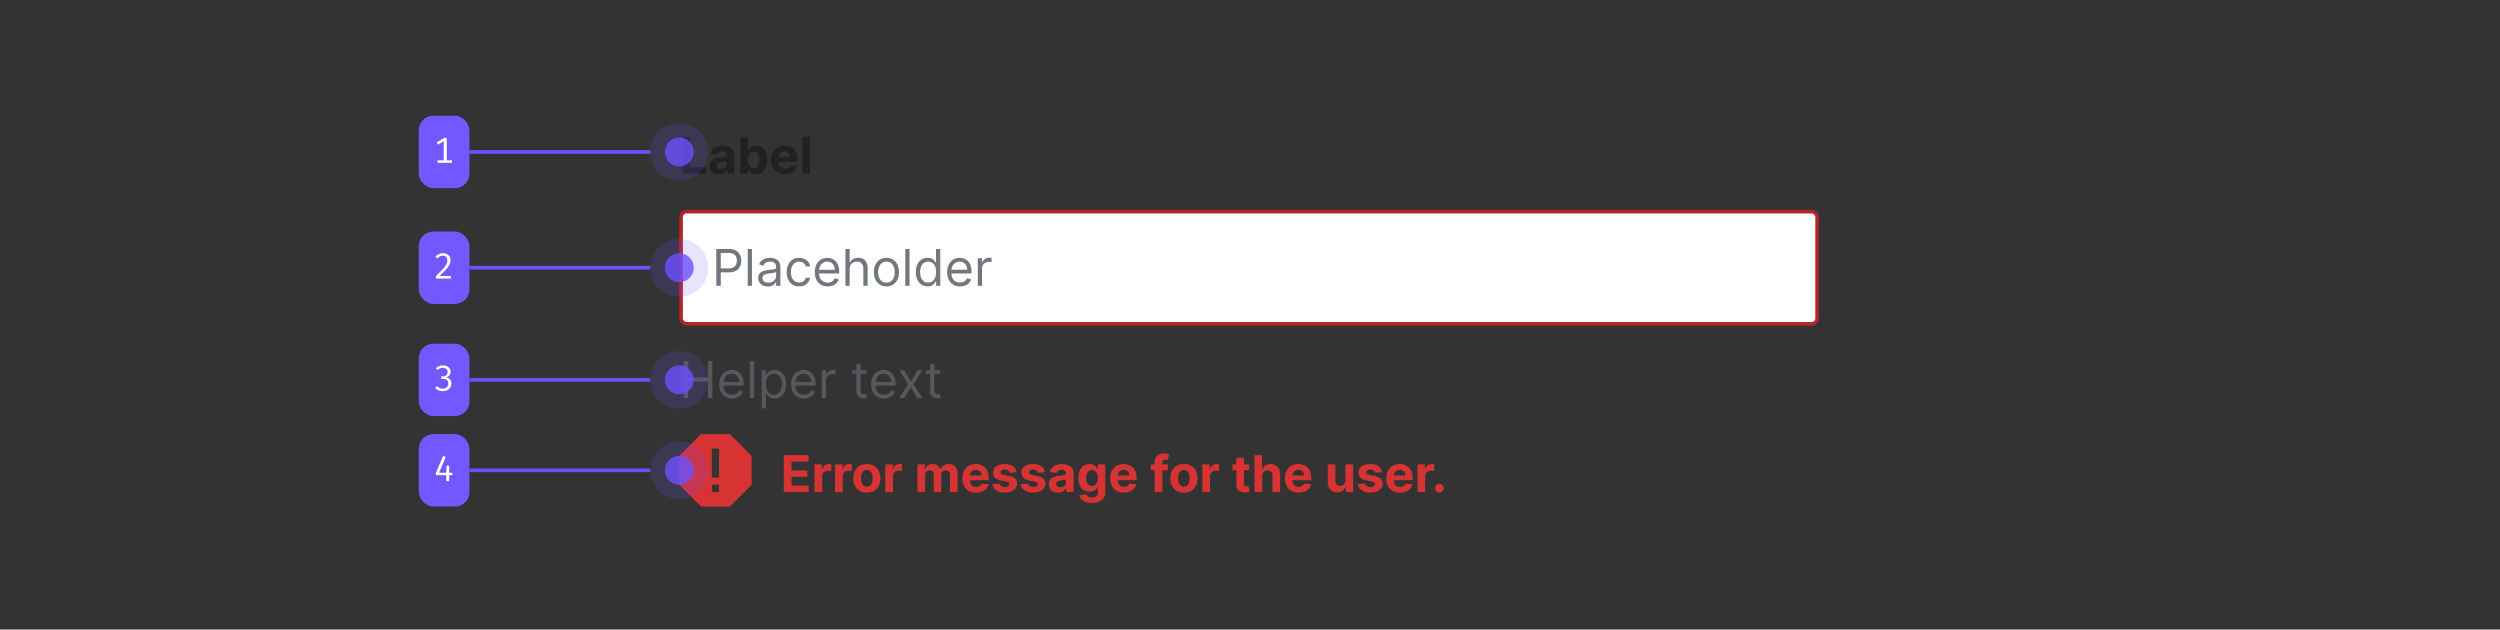 <?xml version="1.0" encoding="UTF-8"?>
<svg xmlns="http://www.w3.org/2000/svg" width="691" height="174" fill="none" viewBox="0 0 691 174">
	<rect x="0" y="0" width="691" height="174" fill="#333333" stroke="none"/>
	<path fill="#202122" d="M188.63 48V37.82h2.16v8.4h4.36V48zm10.04.14a3 3 0 0 1-1.3-.25 2 2 0 0 1-.9-.76 2.3 2.3 0 0 1-.33-1.26q0-.64.23-1.07a2 2 0 0 1 .64-.7 3 3 0 0 1 .91-.4q.51-.13 1.09-.19l1.07-.12q.4-.07.6-.2a.4.4 0 0 0 .18-.36v-.03q0-.47-.3-.73t-.84-.26q-.57 0-.9.25a1.2 1.2 0 0 0-.45.63l-1.96-.16q.16-.69.58-1.2a3 3 0 0 1 1.13-.79 5 5 0 0 1 2.83-.13q.6.15 1.04.47a2.3 2.3 0 0 1 .98 1.97V48h-2v-1.06h-.06a2 2 0 0 1-1.24 1.06q-.43.15-1 .15Zm.61-1.46q.47 0 .83-.18.35-.2.56-.5.2-.33.2-.73v-.8l-.27.11a5 5 0 0 1-.81.17l-.39.05a3 3 0 0 0-.65.18 1 1 0 0 0-.43.32 1 1 0 0 0-.16.5q0 .43.31.66.33.22.81.22m5.34 1.32V37.82h2.11v3.83h.07q.14-.3.4-.63a2 2 0 0 1 .7-.54 2.87 2.87 0 0 1 3.74 1.53q.42.86.42 2.18 0 1.28-.41 2.16a3 3 0 0 1-1.11 1.33 3 3 0 0 1-1.57.44q-.63 0-1.05-.2a2 2 0 0 1-.7-.51 3 3 0 0 1-.42-.63h-.1V48zm2.07-3.82q0 .69.19 1.19.18.5.54.79.36.28.87.28.52 0 .88-.28.36-.3.54-.8a3 3 0 0 0 .19-1.18 3 3 0 0 0-.18-1.16 2 2 0 0 0-.55-.79 1.4 1.4 0 0 0-.88-.28q-.51 0-.87.27-.36.28-.54.78-.2.5-.2 1.18Zm10.22 3.97q-1.18 0-2.02-.48a3.3 3.3 0 0 1-1.3-1.36 4.5 4.5 0 0 1-.46-2.1q0-1.17.45-2.06a3.4 3.4 0 0 1 1.3-1.39q.83-.5 1.95-.5.75 0 1.4.25a3.1 3.1 0 0 1 1.92 1.93q.27.73.27 1.7v.58h-6.45v-1.31h4.46q0-.45-.2-.81a1.4 1.4 0 0 0-.55-.55 1.6 1.6 0 0 0-.82-.2 1.6 1.6 0 0 0-.85.22 1.6 1.6 0 0 0-.58.59 2 2 0 0 0-.21.82v1.25q0 .56.2.98.22.4.6.63.4.23.93.23.35 0 .65-.1a1.3 1.3 0 0 0 .82-.79l1.95.13a3 3 0 0 1-.6 1.23 3 3 0 0 1-1.19.82q-.72.3-1.67.29m6.97-10.33V48h-2.12V37.82z"/>
	<rect width="314" height="31" x="188.25" y="58.5" fill="#fff" rx="1.5"/>
	<path fill="#72777D" d="M197.98 79V68.82h3.44q1.2 0 1.96.43t1.14 1.16q.36.73.36 1.63t-.36 1.63a2.7 2.7 0 0 1-1.13 1.18q-.75.43-1.95.43h-2.46v-1.1h2.42q.82 0 1.32-.28a1.7 1.7 0 0 0 .72-.76q.23-.5.23-1.1t-.23-1.1a1.6 1.6 0 0 0-.72-.75 3 3 0 0 0-1.34-.28h-2.16V79zm9.86-10.18V79h-1.17V68.82zm4.36 10.36a3 3 0 0 1-1.32-.27 2.3 2.3 0 0 1-.94-.8 2.3 2.3 0 0 1-.35-1.28q0-.65.26-1.06.25-.42.69-.65t.96-.35 1.05-.18l1.13-.14q.44-.05.64-.16t.2-.4v-.04q0-.74-.4-1.14-.4-.41-1.2-.41-.84 0-1.33.37-.47.36-.67.78l-1.11-.4q.3-.69.8-1.08a3 3 0 0 1 1.09-.55 5 5 0 0 1 1.17-.16 4 4 0 0 1 1.78.45q.45.27.75.8.3.55.3 1.46V79h-1.18v-1.03h-.06a2 2 0 0 1-.4.53 2 2 0 0 1-.73.48q-.47.2-1.13.2m.18-1.06q.69 0 1.17-.27a1.9 1.9 0 0 0 .97-1.61v-1.08a1 1 0 0 1-.32.17l-.58.12-1.13.15q-.46.05-.85.2a1.5 1.5 0 0 0-.64.39 1 1 0 0 0-.24.7q0 .61.46.93.45.3 1.16.3m8.52 1.04a3.3 3.3 0 0 1-1.85-.5 3.3 3.3 0 0 1-1.2-1.4 5 5 0 0 1-.41-2.04q0-1.16.43-2.05a3.4 3.4 0 0 1 1.2-1.4 3 3 0 0 1 1.8-.5q.82 0 1.46.3a2.6 2.6 0 0 1 1.57 2.09h-1.17a1.8 1.8 0 0 0-1.83-1.33 2 2 0 0 0-1.2.35q-.52.34-.8 1a4 4 0 0 0-.29 1.5q0 .89.28 1.54.28.66.8 1.02.51.36 1.2.36.47 0 .84-.15a1.7 1.7 0 0 0 1-1.18h1.17q-.1.68-.5 1.22a3 3 0 0 1-1.02.86q-.63.3-1.48.3Zm7.88 0a3.6 3.6 0 0 1-1.9-.49 3.3 3.3 0 0 1-1.24-1.37 5 5 0 0 1-.42-2.06q0-1.17.42-2.07.45-.9 1.2-1.4a3.6 3.6 0 0 1 2.99-.3 2.9 2.9 0 0 1 1.82 1.81 5 5 0 0 1 .29 1.8v.5h-5.89v-1.01h4.7q-.01-.65-.26-1.16a2 2 0 0 0-.73-.8 2 2 0 0 0-1.1-.3q-.7 0-1.22.36a2.3 2.3 0 0 0-.78.9 3 3 0 0 0-.27 1.17v.68q0 .87.3 1.47t.84.9q.54.32 1.25.32.45 0 .83-.13a2 2 0 0 0 .65-.4q.28-.27.43-.67l1.13.32a2.5 2.5 0 0 1-.6 1.01q-.42.44-1.05.68a4 4 0 0 1-1.4.24Zm6.07-4.75V79h-1.17V68.82h1.17v3.74h.1q.27-.6.8-.94.55-.36 1.45-.36.78 0 1.37.32.6.3.9.95.34.63.34 1.62V79h-1.18v-4.77q0-.9-.47-1.41a1.7 1.7 0 0 0-1.3-.5 2 2 0 0 0-1.03.24q-.45.24-.72.71t-.26 1.14m10.16 4.75a3 3 0 0 1-1.81-.5 3.4 3.4 0 0 1-1.22-1.37 5 5 0 0 1-.43-2.07q0-1.2.43-2.08a3.3 3.3 0 0 1 1.22-1.38 3.3 3.3 0 0 1 1.81-.5 3.3 3.3 0 0 1 3.03 1.88q.43.9.43 2.08c0 1.18-.14 1.48-.43 2.07a3.3 3.3 0 0 1-1.22 1.38 3.3 3.3 0 0 1-1.8.49Zm0-1.05q.8 0 1.3-.4a2.4 2.4 0 0 0 .75-1.07q.24-.64.24-1.42 0-.75-.25-1.43a2.4 2.4 0 0 0-.75-1.07 2 2 0 0 0-1.29-.4 2 2 0 0 0-1.3.4 2.4 2.4 0 0 0-.74 1.08 4 4 0 0 0 0 2.85q.24.65.75 1.05c.51.4.77.4 1.3.4Zm6.39-9.3V79h-1.18V68.82zm4.99 10.35a3 3 0 0 1-2.83-1.86 5 5 0 0 1-.42-2.1q0-1.2.42-2.09a3 3 0 0 1 2.85-1.85q.75 0 1.17.25.45.25.67.56.23.3.36.5h.1v-3.75h1.18V79h-1.14v-1.17h-.14l-.37.52a2 2 0 0 1-.68.57q-.44.24-1.17.24m.15-1.06q.7 0 1.2-.36.48-.38.74-1.03.25-.66.25-1.53 0-.85-.25-1.5a2 2 0 0 0-1.94-1.37q-.74 0-1.24.4a2.3 2.3 0 0 0-.74 1.02 4 4 0 0 0-.24 1.45q0 .82.24 1.48.25.67.75 1.06c.5.39.74.38 1.23.38m8.82 1.06a3.6 3.6 0 0 1-1.9-.49 3.3 3.3 0 0 1-1.24-1.37 5 5 0 0 1-.42-2.06q0-1.17.42-2.07.45-.9 1.2-1.4a3.6 3.6 0 0 1 2.99-.3 3 3 0 0 1 1.82 1.81 5 5 0 0 1 .29 1.8v.5h-5.89v-1.02h4.7q-.01-.64-.26-1.15a2 2 0 0 0-.73-.8 2 2 0 0 0-1.1-.3q-.7 0-1.22.36a2.3 2.3 0 0 0-.78.9 3 3 0 0 0-.27 1.17v.68q0 .87.3 1.47t.84.9 1.25.31q.45 0 .83-.13a2 2 0 0 0 .65-.4q.28-.26.43-.66l1.13.32a2.5 2.5 0 0 1-.6 1.01q-.42.44-1.05.68a4 4 0 0 1-1.4.24Zm4.9-.16v-7.64h1.13v1.16h.08a2 2 0 0 1 .76-.92 2.2 2.2 0 0 1 1.23-.36l.62.02v1.2l-.27-.05-.45-.03q-.55 0-1 .23a1.7 1.7 0 0 0-.93 1.56V79z"/>
	<rect width="314" height="31" x="188.25" y="58.5" stroke="#B32424" stroke-linecap="square" rx="1.5"/>
	<path fill="#54595D" d="M188.98 110V99.82h1.24v4.53h5.43v-4.53h1.23V110h-1.23v-4.55h-5.43V110zm13.37.16q-1.1 0-1.9-.49a3.3 3.3 0 0 1-1.23-1.37 5 5 0 0 1-.43-2.06q0-1.17.43-2.07a3.2 3.2 0 0 1 3.01-1.9q.6 0 1.18.2a3 3 0 0 1 1.81 1.81 5 5 0 0 1 .29 1.8v.5h-5.89v-1.01h4.7q-.01-.66-.26-1.16a2 2 0 0 0-.73-.8 2 2 0 0 0-1.1-.3q-.7 0-1.22.36a2.3 2.3 0 0 0-.78.9 3 3 0 0 0-.27 1.17v.68q0 .87.3 1.47t.84.9q.54.32 1.25.32.45 0 .83-.13a1.7 1.7 0 0 0 1.08-1.07l1.13.32a2.5 2.5 0 0 1-.6 1.01q-.42.45-1.05.68-.62.24-1.4.24Zm6.08-10.34V110h-1.18V99.82zm2.1 13.04v-10.5h1.14v1.22h.14q.12-.2.35-.51.24-.31.67-.56t1.18-.25a3 3 0 0 1 2.85 1.85q.41.9.41 2.1t-.4 2.1a3 3 0 0 1-2.83 1.85q-.75 0-1.19-.25a2 2 0 0 1-.68-.56l-.36-.52h-.1v4.03zm1.16-6.68q0 .87.25 1.53t.74 1.03q.48.36 1.2.36c.72 0 .9-.12 1.22-.38q.5-.4.75-1.06t.25-1.48c0-.82-.08-1.02-.25-1.45a2 2 0 0 0-.74-1.03 2 2 0 0 0-1.24-.38 1.95 1.95 0 0 0-1.94 1.37q-.24.63-.24 1.5Zm10.53 3.98q-1.1 0-1.9-.49a3.3 3.3 0 0 1-1.23-1.37 5 5 0 0 1-.43-2.06q0-1.17.43-2.07a3.2 3.2 0 0 1 3.01-1.9q.6 0 1.18.2c.58.2.74.34 1.06.64q.48.45.76 1.17a5 5 0 0 1 .29 1.8v.5h-5.9v-1.01h4.7q0-.66-.26-1.16a2 2 0 0 0-.72-.8 2 2 0 0 0-1.1-.3q-.7 0-1.22.36a2.3 2.3 0 0 0-.78.9 3 3 0 0 0-.27 1.17v.68q0 .87.3 1.47t.84.9q.53.32 1.24.32.47 0 .84-.13.38-.15.65-.4.27-.27.42-.67l1.14.32a2.5 2.5 0 0 1-.6 1.01q-.43.44-1.05.68t-1.4.24m4.9-.16v-7.64h1.14v1.16h.08q.21-.57.76-.92a2.2 2.2 0 0 1 1.23-.36l.62.02v1.2l-.28-.05-.44-.03a2 2 0 0 0-1 .23 2 2 0 0 0-.68.64 2 2 0 0 0-.25.92V110zm12.4-7.64v1h-3.97v-1zm-2.81-1.83h1.17v7.28q0 .5.15.75a.7.7 0 0 0 .37.33q.23.08.5.08l.31-.02.2-.04.24 1.05-.33.09a3 3 0 0 1-.54.05 2.4 2.4 0 0 1-.98-.21 2 2 0 0 1-.78-.66 2 2 0 0 1-.31-1.1zm7.64 9.63q-1.1 0-1.9-.49a3.3 3.3 0 0 1-1.23-1.37 5 5 0 0 1-.43-2.06q0-1.17.43-2.07a3.2 3.2 0 0 1 3.01-1.9q.6 0 1.18.2a3 3 0 0 1 1.82 1.81 5 5 0 0 1 .29 1.8v.5h-5.9v-1.01h4.7q0-.66-.26-1.16a2 2 0 0 0-.72-.8 2 2 0 0 0-1.1-.3q-.7 0-1.22.36a2.3 2.3 0 0 0-.78.9 3 3 0 0 0-.27 1.17v.68q0 .87.3 1.47t.84.9q.53.32 1.24.32.47 0 .84-.13.38-.15.65-.4a2 2 0 0 0 .42-.67l1.14.32a2.5 2.5 0 0 1-.6 1.01q-.43.44-1.05.68t-1.4.24m5.58-7.8 1.83 3.13 1.83-3.13h1.35l-2.47 3.82 2.47 3.82h-1.35l-1.83-2.96-1.83 2.96h-1.35l2.42-3.82-2.42-3.82zm9.96 0v1h-3.95v-1zm-2.8-1.83h1.17v7.28q0 .5.15.75.15.24.37.33.24.08.5.08l.32-.02.2-.04.23 1.05-.33.09a3 3 0 0 1-.54.05q-.5 0-.98-.21a2 2 0 0 1-.78-.66q-.3-.43-.31-1.1z"/>
	<path fill="#D73333" fill-rule="evenodd" d="m193.75 120-6 6v8l6 6h8l6-6v-8l-6-6zm3 12h2v-8h-2zm0 4h2v-2h-2z" clip-rule="evenodd"/>
	<path fill="#D73333" d="M216.63 136v-10.18h6.87v1.77h-4.71v2.43h4.35v1.77h-4.35v2.44h4.73V136zm8.5 0v-7.64h2.05v1.34h.08q.2-.72.7-1.08a2 2 0 0 1 1.13-.37 3 3 0 0 1 .67.08v1.88l-.41-.08-.49-.04q-.46 0-.83.2a1.5 1.5 0 0 0-.58.56 1.6 1.6 0 0 0-.2.83V136h-2.13Zm5.68 0v-7.64h2.06v1.34h.08q.2-.72.7-1.08a2 2 0 0 1 1.13-.37 3 3 0 0 1 .67.08v1.88l-.42-.08-.48-.04q-.47 0-.83.2a1.5 1.5 0 0 0-.58.56q-.21.36-.21.83V136zm8.78.15q-1.16 0-2-.5a3.4 3.4 0 0 1-1.3-1.37q-.45-.9-.45-2.07 0-1.18.45-2.07a3.3 3.3 0 0 1 1.3-1.38q.84-.5 2-.5t2 .5 1.3 1.38q.46.9.46 2.07t-.46 2.07a3.4 3.4 0 0 1-1.3 1.38q-.84.5-2 .49m.01-1.64q.54 0 .88-.3.36-.3.54-.82.18-.53.18-1.2t-.18-1.18c-.18-.52-.3-.62-.54-.83a1.3 1.3 0 0 0-.88-.3q-.53 0-.9.3a2 2 0 0 0-.53.83 4 4 0 0 0-.18 1.19q0 .66.18 1.19t.54.82q.36.3.9.3Zm5.09 1.49v-7.64h2.05v1.34h.08q.2-.72.7-1.08a2 2 0 0 1 1.13-.37 3 3 0 0 1 .67.08v1.88l-.41-.08-.48-.04q-.48 0-.84.2a1.5 1.5 0 0 0-.58.56q-.2.36-.2.83V136zm8.88 0v-7.64h2.02v1.35h.09q.24-.67.8-1.06.55-.39 1.33-.39c.78 0 .97.14 1.34.4q.54.38.73 1.05h.08q.24-.66.85-1.05.61-.4 1.45-.4 1.08 0 1.74.69.67.68.67 1.91V136h-2.11v-4.72q0-.63-.34-.95a1.2 1.2 0 0 0-.85-.32q-.57 0-.9.37a1.4 1.4 0 0 0-.32.96V136h-2.05v-4.76q0-.57-.33-.9a1.1 1.1 0 0 0-.84-.33q-.35 0-.63.18a1 1 0 0 0-.45.49q-.15.3-.16.74V136zm16.2.15q-1.17 0-2.02-.48a3.3 3.3 0 0 1-1.3-1.36 4.5 4.5 0 0 1-.46-2.1q0-1.17.46-2.06a3.4 3.4 0 0 1 1.29-1.39 4 4 0 0 1 3.36-.25 3.1 3.1 0 0 1 1.91 1.93q.27.73.27 1.7v.58h-6.44v-1.3h4.45q0-.46-.2-.82a1.4 1.4 0 0 0-.55-.55 1.6 1.6 0 0 0-.81-.2q-.48 0-.86.22a1.6 1.6 0 0 0-.57.6 2 2 0 0 0-.22.81v1.25q0 .56.21.98.22.41.6.63a2 2 0 0 0 1.57.13 1.3 1.3 0 0 0 .82-.79l1.96.13a3 3 0 0 1-.61 1.24q-.45.52-1.19.81-.72.3-1.66.29Zm11.2-5.6-1.93.11a1 1 0 0 0-.22-.45 1 1 0 0 0-.43-.32 2 2 0 0 0-.63-.12q-.49 0-.83.2t-.34.55q0 .28.22.46.22.2.75.3l1.38.29q1.12.23 1.66.73.55.5.55 1.33 0 .75-.44 1.32-.45.56-1.2.89-.77.3-1.76.3a4 4 0 0 1-2.41-.62 2.5 2.5 0 0 1-1.05-1.73l2.08-.11q.1.46.46.7t.93.24q.56 0 .9-.21.33-.22.34-.56a.6.6 0 0 0-.24-.48q-.24-.19-.74-.28l-1.32-.27q-1.12-.22-1.67-.77a2 2 0 0 1-.54-1.4q0-.74.4-1.28.4-.53 1.13-.82a5 5 0 0 1 1.7-.29q1.46 0 2.28.62.84.6.98 1.66Zm7.83 0-1.94.11a1 1 0 0 0-.21-.45 1 1 0 0 0-.44-.32 2 2 0 0 0-.63-.12q-.49 0-.83.2t-.34.55q0 .28.22.46.22.2.75.3l1.38.29q1.12.23 1.67.73t.54 1.33q0 .75-.44 1.32-.45.56-1.2.89-.77.3-1.76.3a4 4 0 0 1-2.41-.62 2.5 2.5 0 0 1-1.05-1.73l2.08-.11q.09.46.46.7.36.24.93.24.56 0 .9-.21.34-.22.34-.56a.6.6 0 0 0-.24-.48q-.24-.19-.74-.28l-1.32-.27q-1.12-.22-1.67-.77a2 2 0 0 1-.54-1.4q0-.74.4-1.28.4-.53 1.13-.82a5 5 0 0 1 1.7-.29q1.45 0 2.28.62.84.6.98 1.66Zm3.64 5.6q-.73 0-1.3-.26a2 2 0 0 1-.9-.76 2.3 2.3 0 0 1-.33-1.26q0-.64.23-1.07t.64-.7q.4-.25.91-.4.52-.13 1.08-.18l1.08-.13q.4-.07.59-.2a.4.4 0 0 0 .18-.36v-.03q0-.47-.3-.73t-.83-.26q-.57 0-.91.25a1.2 1.2 0 0 0-.45.63l-1.96-.16q.15-.69.59-1.2a3 3 0 0 1 1.13-.79 5 5 0 0 1 2.83-.13 3 3 0 0 1 1.04.47 2.3 2.3 0 0 1 .98 1.97V136h-2v-1.06h-.07a2 2 0 0 1-.49.63q-.3.27-.74.43a3 3 0 0 1-1 .14Zm.6-1.47q.48 0 .83-.18a1.3 1.3 0 0 0 .76-1.23v-.81l-.26.12-.39.1-.43.07-.38.05a3 3 0 0 0-.65.18 1 1 0 0 0-.44.32 1 1 0 0 0-.15.5q0 .43.31.66.32.22.8.22m8.74 4.34a5 5 0 0 1-1.76-.28 3 3 0 0 1-1.17-.76 2.4 2.4 0 0 1-.56-1.08l1.96-.27a1.3 1.3 0 0 0 .8.75q.32.12.78.12.69 0 1.14-.34t.45-1.11v-1.4h-.09a2 2 0 0 1-.41.6 2 2 0 0 1-.72.46q-.44.18-1.04.18a3 3 0 0 1-1.57-.4 3 3 0 0 1-1.12-1.22 5 5 0 0 1-.41-2.1q0-1.31.42-2.17.42-.87 1.13-1.3a3 3 0 0 1 1.54-.44q.65 0 1.08.22.42.22.7.54.25.31.4.63h.08v-1.29h2.1v7.72a2.7 2.7 0 0 1-.47 1.63q-.48.65-1.32.98-.83.33-1.94.33m.05-4.72q.51 0 .86-.25.36-.26.55-.74t.2-1.15-.2-1.17a1.7 1.7 0 0 0-.54-.77 1.4 1.4 0 0 0-.87-.27q-.52 0-.88.28a1.7 1.7 0 0 0-.54.78 3 3 0 0 0-.19 1.15q0 .66.19 1.14.18.48.54.74t.88.26m8.81 1.85q-1.18 0-2.03-.48a3.3 3.3 0 0 1-1.3-1.36 4.5 4.5 0 0 1-.46-2.1q0-1.17.46-2.06a3.4 3.4 0 0 1 1.29-1.39 4 4 0 0 1 3.36-.25 3.1 3.1 0 0 1 1.91 1.93q.27.73.27 1.7v.58h-6.44v-1.3h4.45q0-.46-.2-.82a1.4 1.4 0 0 0-.55-.55 1.6 1.6 0 0 0-.81-.2q-.48 0-.86.22a1.6 1.6 0 0 0-.57.6q-.2.35-.22.81v1.25q0 .56.21.98.23.4.6.63a2 2 0 0 0 1.57.13 1.3 1.3 0 0 0 .82-.79l1.96.13a3 3 0 0 1-.61 1.23q-.45.52-1.19.82-.72.3-1.66.29m12.15-7.79v1.6h-4.71v-1.6h4.7Zm-3.64 7.64v-8.19q0-.83.33-1.38a2 2 0 0 1 .9-.82 3 3 0 0 1 1.28-.27 5 5 0 0 1 1.5.21l-.38 1.6a3 3 0 0 0-.68-.12q-.46 0-.65.22a1 1 0 0 0-.18.6V136zm8.07.15q-1.16 0-2-.5a3.4 3.4 0 0 1-1.3-1.37q-.45-.9-.46-2.07 0-1.18.46-2.07a3.3 3.3 0 0 1 1.3-1.38q.84-.5 2-.5c1.16 0 1.44.17 2 .5q.85.5 1.3 1.38.45.9.46 2.07 0 1.17-.46 2.07a3.4 3.4 0 0 1-1.3 1.38q-.84.5-2 .49m0-1.64q.53 0 .89-.3.35-.3.53-.82.18-.53.18-1.2t-.18-1.18a2 2 0 0 0-.53-.83 1.3 1.3 0 0 0-.88-.3q-.54 0-.9.3a2 2 0 0 0-.54.83 4 4 0 0 0-.18 1.19q0 .66.18 1.19t.54.82q.36.3.9.3Zm5.1 1.49v-7.64h2.04v1.34h.08a2 2 0 0 1 .7-1.08 2 2 0 0 1 1.14-.37 3 3 0 0 1 .66.08v1.88l-.4-.08-.49-.04q-.46 0-.84.2a1.5 1.5 0 0 0-.57.56q-.21.36-.21.83V136zm12.94-7.64v1.6h-4.6v-1.6zm-3.56-1.83h2.12v7.12q0 .3.1.46a.5.5 0 0 0 .24.23q.15.06.38.06.15 0 .3-.03l.22-.04.34 1.58-.45.11a4 4 0 0 1-.7.08q-.77.04-1.34-.2a2 2 0 0 1-.9-.73 2 2 0 0 1-.3-1.24zm7.18 5.06V136h-2.12v-10.18h2.06v3.9h.09a2 2 0 0 1 .83-1.07q.58-.39 1.45-.39.8 0 1.39.35.6.34.92 1 .33.63.33 1.53V136h-2.12v-4.48q0-.72-.36-1.1a1.3 1.3 0 0 0-1-.4q-.43 0-.77.19a1.3 1.3 0 0 0-.51.53 2 2 0 0 0-.2.84Zm10.05 4.56q-1.17 0-2.02-.48a3.3 3.3 0 0 1-1.3-1.36 4.5 4.5 0 0 1-.46-2.1q0-1.17.45-2.06a3.4 3.4 0 0 1 1.3-1.39 4 4 0 0 1 3.35-.25 3 3 0 0 1 1.15.72q.49.48.77 1.21.27.73.27 1.7v.58h-6.45v-1.3h4.46q0-.46-.2-.82a1.4 1.4 0 0 0-.56-.55 1.6 1.6 0 0 0-.8-.2q-.49 0-.86.22a1.6 1.6 0 0 0-.58.6q-.2.35-.21.81v1.25q0 .56.2.98.22.41.61.63a2 2 0 0 0 1.57.13 1.3 1.3 0 0 0 .82-.79l1.95.13a3 3 0 0 1-.6 1.24q-.46.52-1.19.81-.72.3-1.67.29m12.94-3.4v-4.39H374V136h-2.03v-1.39h-.08a2.3 2.3 0 0 1-.86 1.08q-.6.4-1.46.4-.76.01-1.34-.34a2.4 2.4 0 0 1-.91-.99 3.4 3.4 0 0 1-.33-1.53v-4.87h2.12v4.49q0 .67.36 1.07.36.39.96.39a1.4 1.4 0 0 0 1.25-.7q.2-.35.2-.86Zm10.13-2.2-1.94.11a1 1 0 0 0-.21-.45 1 1 0 0 0-.44-.32 2 2 0 0 0-.63-.12q-.49 0-.83.2t-.34.55q0 .28.22.46.22.2.75.3l1.39.29q1.12.23 1.66.73t.54 1.33q0 .75-.44 1.32-.45.56-1.2.89-.77.3-1.76.3a4 4 0 0 1-2.41-.62 2.5 2.5 0 0 1-1.05-1.73l2.08-.11q.1.45.46.7t.93.24q.56 0 .9-.21.34-.22.34-.56a.6.6 0 0 0-.24-.48q-.24-.19-.74-.28l-1.32-.27q-1.12-.22-1.67-.77a2 2 0 0 1-.54-1.4q0-.75.4-1.28t1.13-.82a5 5 0 0 1 1.7-.29q1.45 0 2.28.62.84.6.98 1.66Zm4.94 5.6q-1.18 0-2.02-.48a3.3 3.3 0 0 1-1.3-1.36 4.5 4.5 0 0 1-.46-2.1q0-1.17.45-2.06a3.4 3.4 0 0 1 1.3-1.39 4 4 0 0 1 3.35-.25 3.1 3.1 0 0 1 1.92 1.93q.27.73.27 1.7v.58H384v-1.3h4.46q0-.46-.2-.82a1.4 1.4 0 0 0-.55-.55 1.6 1.6 0 0 0-.81-.2q-.49 0-.86.22a1.6 1.6 0 0 0-.58.6 2 2 0 0 0-.21.81v1.25q0 .56.2.98.23.41.6.63.4.23.93.23a2 2 0 0 0 .64-.1 1.3 1.3 0 0 0 .83-.79l1.95.13a3 3 0 0 1-.6 1.24q-.46.52-1.19.81-.72.3-1.67.29m4.85-.15v-7.64h2.05v1.34h.08a2 2 0 0 1 .7-1.08 2 2 0 0 1 1.14-.37 3 3 0 0 1 .66.08v1.88q-.15-.05-.41-.08l-.48-.04q-.47 0-.84.2a1.5 1.5 0 0 0-.57.56 1.6 1.6 0 0 0-.21.83V136zm6.05.13a1.2 1.2 0 0 1-.85-.35 1.2 1.2 0 0 1-.34-.84q0-.49.34-.84a1.2 1.2 0 0 1 .85-.35q.48 0 .83.35.36.34.36.84 0 .33-.17.6a1.3 1.3 0 0 1-.43.43 1 1 0 0 1-.6.16Z"/>
	<rect width="14" height="20" x="115.75" y="32" fill="#7458FF" rx="4"/>
	<path fill="#fff" d="M123.49 38.12v6.68h-.84v-5.78l-1.58.96-.37-.6 2.05-1.27h.74Zm1.44 6.2V45h-3.98v-.69z"/>
	<path fill="#6D50FF" d="M179.75 42.5h-50v-1h50z"/>
	<circle cx="8" cy="8" r="8" fill="#6D50FF" opacity=".16" transform="matrix(1 0 0 -1 179.75 50)"/>
	<circle cx="4" cy="4" r="4" fill="#6D50FF" fill-opacity=".8" transform="matrix(1 0 0 -1 183.75 46)"/>
	<rect width="14" height="20" x="115.75" y="64" fill="#7458FF" rx="4"/>
	<path fill="#fff" d="M122.45 70q.65 0 1.1.25.48.25.72.69.25.44.25.98 0 .48-.16.93-.17.45-.53.96-.36.5-.95 1.1-.6.6-1.44 1.38h3.24l-.1.71h-4.1v-.69a53 53 0 0 0 2.23-2.28q.36-.42.56-.77a2.5 2.5 0 0 0 .37-1.3q0-.6-.33-.92a1.2 1.2 0 0 0-.9-.34q-.51 0-.84.18a2 2 0 0 0-.65.56l-.58-.45a3 3 0 0 1 .91-.74 3 3 0 0 1 1.2-.25"/>
	<path fill="#6D50FF" d="M179.75 74.5h-50v-1h50z"/>
	<circle cx="8" cy="8" r="8" fill="#6D50FF" opacity=".16" transform="matrix(1 0 0 -1 179.75 82)"/>
	<circle cx="4" cy="4" r="4" fill="#6D50FF" fill-opacity=".8" transform="matrix(1 0 0 -1 183.75 78)"/>
	<rect width="14" height="20" x="115.75" y="95" fill="#7458FF" rx="4"/>
	<path fill="#fff" d="M122.44 101q.64 0 1.12.24.48.22.73.63a1.6 1.6 0 0 1 .08 1.61 1.7 1.7 0 0 1-1.16.85q.4.03.76.23a1.6 1.6 0 0 1 .8 1.45 2 2 0 0 1-1.14 1.83 3 3 0 0 1-1.25.27 3 3 0 0 1-1.15-.22 2.3 2.3 0 0 1-.96-.7l.56-.46a2 2 0 0 0 1.53.69q.72 0 1.13-.38t.4-1.03q0-.48-.19-.77a1 1 0 0 0-.5-.4 2 2 0 0 0-.73-.13h-.58l.1-.67h.4q.34 0 .64-.12a1.1 1.1 0 0 0 .68-1.08q0-.57-.38-.87t-.92-.3q-.45 0-.79.16a3 3 0 0 0-.67.48l-.47-.52a2.8 2.8 0 0 1 1.96-.79"/>
	<path fill="#6D50FF" d="M179.75 105.5h-50v-1h50z"/>
	<circle cx="8" cy="8" r="8" fill="#6D50FF" opacity=".16" transform="matrix(1 0 0 -1 179.75 113)"/>
	<circle cx="4" cy="4" r="4" fill="#6D50FF" fill-opacity=".8" transform="matrix(1 0 0 -1 183.75 109)"/>
	<rect width="14" height="20" x="115.75" y="120" fill="#7458FF" rx="4"/>
	<path fill="#fff" d="m122.5 126 .7.3-1.84 4.36h3.68v.67h-4.57v-.62l2.02-4.7Zm1.65 2.7v4.3h-.81v-2.19l.1-2.11h.7Z"/>
	<path fill="#6D50FF" d="M179.75 130.5h-50v-1h50z"/>
	<circle cx="8" cy="8" r="8" fill="#6D50FF" opacity=".16" transform="matrix(1 0 0 -1 179.75 138)"/>
	<circle cx="4" cy="4" r="4" fill="#6D50FF" fill-opacity=".8" transform="matrix(1 0 0 -1 183.75 134)"/>
</svg>
